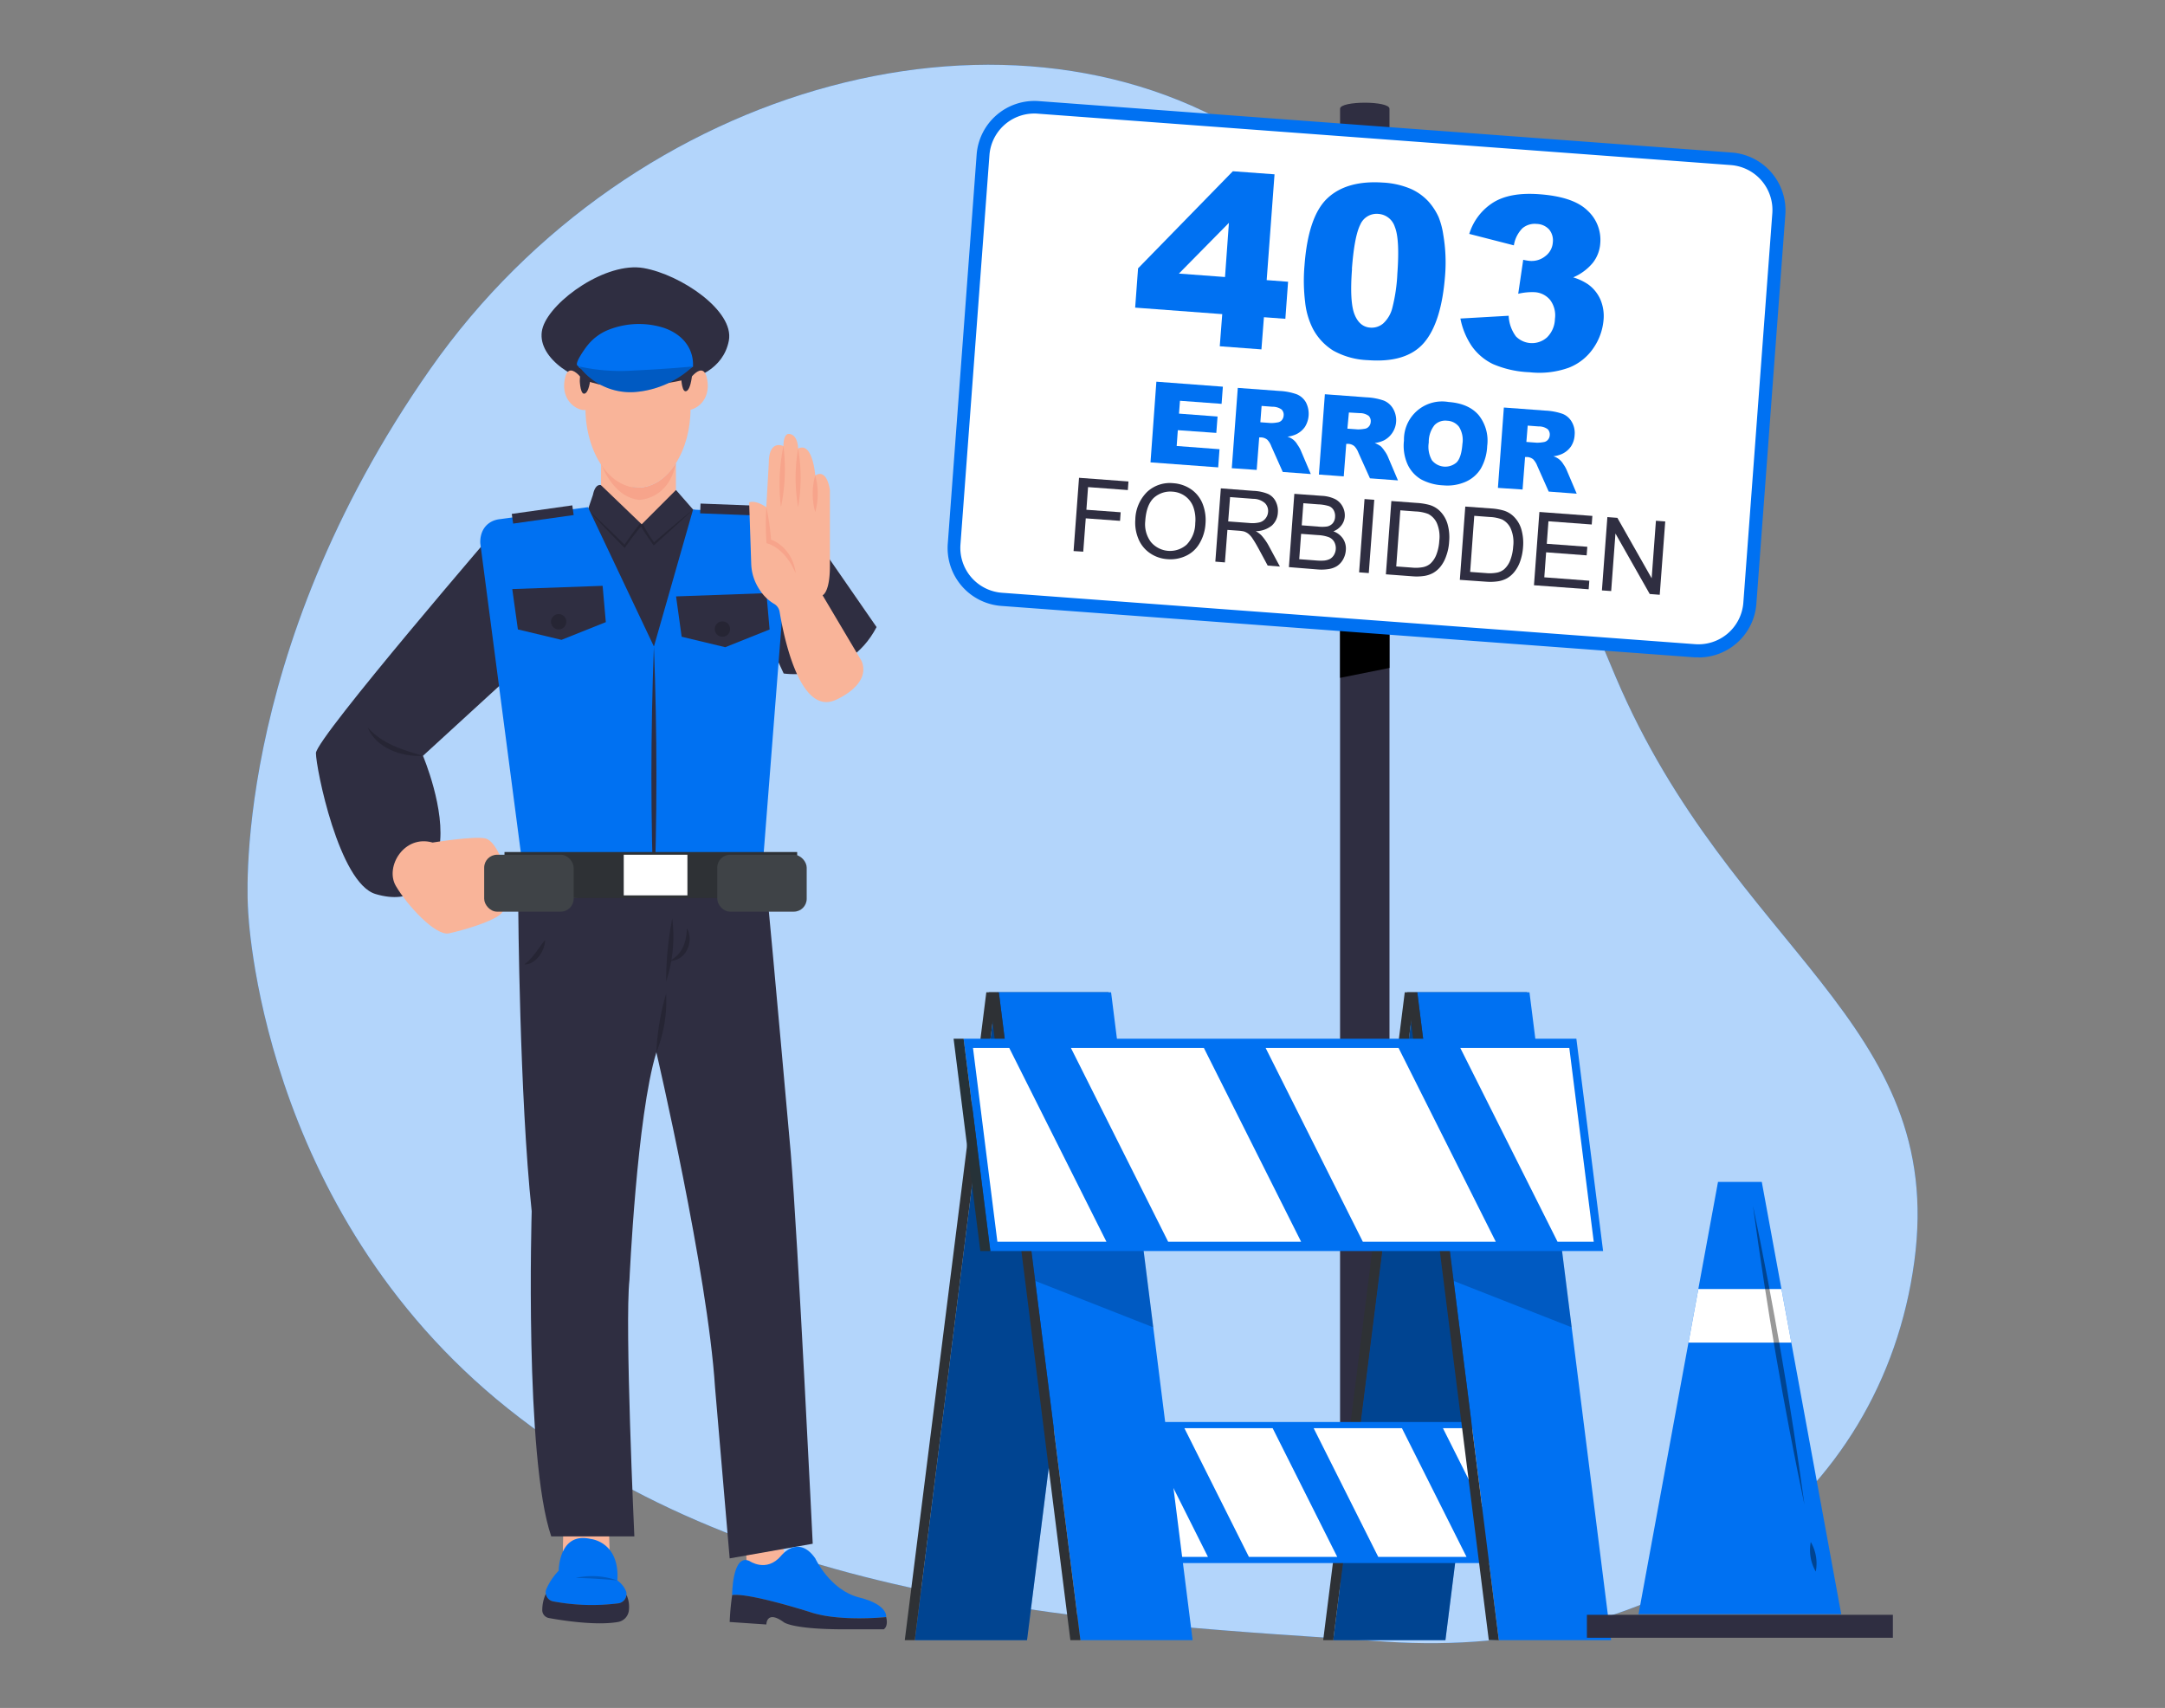  <!DOCTYPE svg PUBLIC "-//W3C//DTD SVG 1.1//EN" "http://www.w3.org/Graphics/SVG/1.1/DTD/svg11.dtd">
<svg xmlns="http://www.w3.org/2000/svg" width="865.76" height="682.89" viewBox="0 0 865.76 682.89">
<rect x="0" y="0" width="865.76" height="682.89" fill="#808080" stroke="none"/>
<defs>
<style xmlns="http://www.w3.org/1999/xhtml">*, ::after, ::before { box-sizing: border-box; }
img, svg { vertical-align: middle; }
</style>
<style xmlns="http://www.w3.org/1999/xhtml">*, body, html { -webkit-font-smoothing: antialiased; }
img, svg { max-width: 100%; }
</style>
</defs>
<path d="M99.19,363.42s3.86,119.85,103.92,199.75,238.71,85.61,351,93.21,198.46-56,211.4-152S692.69,380.13,646.15,270.79,603.82,125.5,505.36,58.26s-252.5-26-333.25,89.22S99.19,363.42,99.19,363.42Z" fill="#0071f2" data-primary="true"/>
<path d="M99.19,363.42s3.86,119.85,103.92,199.75,238.71,85.61,351,93.21,198.46-56,211.4-152S692.69,380.13,646.15,270.79,603.82,125.5,505.36,58.26s-252.5-26-333.25,89.22S99.19,363.42,99.19,363.42Z" fill="#fff" opacity="0.7" style="isolation:isolate"/>
<path d="M200.89,208.65s-74.55,86.5-74.55,92.46,9.21,52,23.84,56.35,22.76-3.24,25.47-18.41-6.51-36.85-6.51-36.85l32.24-29.53Z" fill="#2f2e41" data-secondary="true"/>
<path d="M169.22,302.2c-8.48.52-18.78-3-22.22-11.39,5.71,6.59,14.11,9.09,22.22,11.39Z" opacity="0.2"/>
<polygon points="298.42 621.67 298.64 626.04 306.46 627.99 315.25 630.92 313.3 619.19 298.42 621.67" fill="#f9b499"/>
<polygon points="225.08 620.22 225.32 608.44 243.41 608.93 243.9 623.1 225.08 620.22" fill="#f9b499"/>
<path d="M207.24,362.6s.49,75.76,5.38,121.7c0,0-2.93,98.73,7.82,130h33.23s-3.91-85-1.95-102.64c0,0,2.93-65.49,10.75-90.91,0,0,20.53,88,23.46,133.92l5.86,68.42L325,617.24s-5.87-121.21-8.8-156.4c0,0-7.4-82.95-9.28-102.15l-22-4.4-58.65,4.89Z" fill="#2f2e41" data-secondary="true"/>
<path d="M209.69,385.57c3.1-2.23,4.95-5.39,7.23-8.38,1.17-1.6,1.22-1.59.87.4a12,12,0,0,1-2.16,4.66c-1.39,1.79-3.55,3.49-5.94,3.32Z" opacity="0.2"/>
<path d="M266.38,397.3a55.26,55.26,0,0,1-3.91,23.46,98.14,98.14,0,0,1,3.91-23.46Z" opacity="0.2"/>
<path d="M268.82,367.21a57.44,57.44,0,0,1-2.44,25.21,133.2,133.2,0,0,1,2.44-25.21Z" opacity="0.2"/>
<path d="M274.69,371.12c2.57,4.5.5,11.14-4.61,12.72a10.17,10.17,0,0,1-2.09.41c.54-.49,1.13-.82,1.63-1.25,3.79-2.77,4.93-7.35,5.07-11.88Z" opacity="0.2"/>
<path d="M204.31,209.14l30.79-5.38,2-5.87c1-4.88,3.28-3.91,3.28-3.91l30,2,6.84,7.82,46.92,8.8,26.39,38.12c-11.73,22.48-37.14,18.57-37.14,18.57l-11.73-25.41-28.35,26.39-73.31-15.64" fill="#2f2e41" data-secondary="true"/>
<path d="M235.1,203.76q7.59,7.06,15,14.36l-.66.06c2-2.83,3.9-5.64,6.1-8.32.3-.29.55-.71,1-.79a.55.55,0,0,1,.56.46.28.28,0,0,0,0,.13,55.23,55.23,0,0,0,4.73,7.53l-.63-.07q7.86-6.8,15.92-13.36-7.74,7.29-15.71,14.32c-1.6-2.23-3.19-4.45-4.6-6.82a5,5,0,0,1-.7-1.63.45.45,0,0,0,.46.41.8.8,0,0,0,.15,0,107.31,107.31,0,0,0-6.91,9.07q-7.47-7.54-14.72-15.32Z" opacity="0.2"/>
<path d="M209.2,347.94l-17.11-130.5s-.8-6.42,4.87-9.08a9.76,9.76,0,0,1,3.15-.81l35-4.77,26.39,55.72,15.64-54.74s23.33,1,32.73,1.93a6.28,6.28,0,0,1,5.64,5.94L305,346" fill="#0071f2" data-primary="true"/>
<path d="M261.49,258.5q2,51.78,0,103.61-2-51.78,0-103.61Z" fill="#2f2e41" data-secondary="true"/>
<path d="M354.35,646.56s-18.57,2-30.3-1.95c0,0-24.44-7.82-31.28-6.84,0,0,0-16.62,6.84-13.69,0,0,6.85,4.89,12.71-2,0,0,6.84-8.8,13.69,1,0,0,5.86,12.71,17.59,15.64S354.35,646.56,354.35,646.56Z" fill="#0071f2" data-primary="true"/>
<path d="M353.38,651.45H337.74c-21.51,0-24.44-2.93-24.44-2.93-6.84-4.89-6.84,1-6.84,1l-14.67-1a101.49,101.49,0,0,1,1-10.75c6.84-1,31.28,6.84,31.28,6.84,11.73,3.91,30.3,1.95,30.3,1.95C355.33,650.47,353.38,651.45,353.38,651.45Z" fill="#2f2e41" data-secondary="true"/>
<path d="M250.51,637.68a3.75,3.75,0,0,1-3.23,3.41,83.64,83.64,0,0,1-26.09-.78,3.7,3.7,0,0,1-2.93-3,3.6,3.6,0,0,1,.16-1.8,24.49,24.49,0,0,1,5-7.49s0-15.64,12.71-12.71c0,0,11.73,1,10.75,16.62a9.71,9.71,0,0,1,3.53,4.5A3.77,3.77,0,0,1,250.51,637.68Z" fill="#0071f2" data-primary="true"/>
<path d="M246.83,631.9c-5.48-.53-11.1-.88-16.62-1a30.24,30.24,0,0,1,16.62,1Z" opacity="0.2"/>
<path d="M251.5,643.72a5.29,5.29,0,0,1-4.31,4.79c-8.77,1.56-22.5-.62-27.65-1.56a3.25,3.25,0,0,1-2.69-2.93,15.58,15.58,0,0,1,1.41-6.74,3.7,3.7,0,0,0,2.93,3,83.64,83.64,0,0,0,26.09.78,3.75,3.75,0,0,0,3.23-3.41A11.52,11.52,0,0,1,251.5,643.72Z" fill="#2f2e41" data-secondary="true"/>
<path d="M270.29,185.19v10.75l-13.68,13.68L240.34,194v-9.7h.33c3.77,5.41,8.86,10.69,14.47,10.69C261.09,195,266.48,191.21,270.29,185.19Z" fill="#f9b499"/>
<path d="M270.29,185.19c-2.93,14.66-14.66,14.66-14.66,14.66-10.75-1-15.29-14.59-15.29-14.59h.33c3.77,5.41,8.86,9.71,14.47,9.71C261.09,195,266.48,191.21,270.29,185.19Z" fill="#f7a48b"/>
<path d="M276.15,163.19c0,8.55-2.22,16.29-5.86,22-3.81,6-9.2,9.77-15.15,9.77-5.61,0-10.7-3.32-14.47-8.74-4-5.78-6.55-14-6.55-23,0-17.54,9.42-31.76,21-31.76S276.15,145.65,276.15,163.19Z" fill="#f9b499"/>
<path d="M277.3,151s11.91-2.9,14.16-14.82-19.22-26.4-34.1-29-36.7,12.88-40.24,23.51,10.29,21.24,25.1,23.5S277.3,151,277.3,151Z" fill="#2f2e41" data-secondary="true"/>
<path d="M233.87,153s-6.44-10-8.05-1.3,5.15,12.55,8.05,12.23S233.87,153,233.87,153Z" fill="#f9b499"/>
<path d="M274.75,153s6.45-10,8.05-1.3-5.06,12.55-8.05,12.23S274.75,153,274.75,153Z" fill="#f9b499"/>
<path d="M231.85,152.35s.23,6.48,2.39,4.79,2.87-12.68,1-14.12S231.85,149,231.85,152.35Z" fill="#2f2e41" data-secondary="true"/>
<path d="M272.43,151.38s.25,6.47,2.39,4.79,2.89-12.69,1-14.12S272.43,148,272.43,151.38Z" fill="#2f2e41" data-secondary="true"/>
<path d="M230.87,146.11s.72.59.71.88c3.12,1.69,10.29,4.79,21.93,5.41a44.75,44.75,0,0,0,23.62-5.78v-1.39c-.28-7.54-5.89-12.57-12.82-14.49a33,33,0,0,0-20.65,1,20.26,20.26,0,0,0-8.56,6.16C234.24,138.87,229.69,145.17,230.87,146.11Z" fill="#0071f2" data-primary="true"/>
<path d="M231.61,146.53a76.59,76.59,0,0,0,21.93,1.61c13.86-.65,23.49-1.61,23.49-1.61a38.18,38.18,0,0,1-23.28,10.23A25.54,25.54,0,0,1,231.61,146.53Z" fill="#0071f2" data-primary="true"/>
<path d="M231.61,146.53a76.59,76.59,0,0,0,21.93,1.61c13.86-.65,23.49-1.61,23.49-1.61a38.18,38.18,0,0,1-23.28,10.23A25.54,25.54,0,0,1,231.61,146.53Z" opacity="0.2"/>
<polygon points="204.85 235.53 207.1 251.66 224.53 255.84 242.26 248.75 240.98 234.23 204.85 235.53" fill="#2f2e41" data-secondary="true"/>
<circle cx="223.4" cy="248.59" r="3.07" opacity="0.2"/>
<polygon points="270.35 238.46 272.59 254.59 290.02 258.77 307.75 251.69 306.47 237.16 270.35 238.46" fill="#2f2e41" data-secondary="true"/>
<circle cx="288.89" cy="251.52" r="3.07" opacity="0.2"/>
<path d="M173,336.88s16.8-2.72,21.14-1.64,7.58,11.39,7.58,11.39,1.63,15.18-1.1,18.42-15.71,7-21.11,8.13-16.82-11.37-21.24-19S161.63,333.62,173,336.88Z" fill="#f9b499"/>
<rect x="201.74" y="340.67" width="117.04" height="18.42" fill="#2e3135"/>
<rect x="193.62" y="341.75" width="35.77" height="22.76" rx="5.15" fill="#3f4347"/>
<rect x="286.82" y="341.75" width="35.77" height="22.76" rx="5.15" fill="#3f4347"/>
<rect x="249.43" y="341.75" width="25.46" height="16.25" fill="#fff"/>
<rect x="204.8" y="203.76" width="24.44" height="3.91" transform="translate(-26.6 32.32) rotate(-8.03)" fill="#2f2e41" data-secondary="true"/>
<rect x="280.06" y="201.8" width="24.44" height="3.91" transform="translate(8.03 -11.06) rotate(2.2)" fill="#2f2e41" data-secondary="true"/>
<path d="M309.33,241.31a4.58,4.58,0,0,1,2.43,3.29c1.56,9.47,7.89,41.24,22.07,35.4,0,0,14.66-5.86,10.75-15.64L328.94,238s2.93-1,2.93-11.73v-30.3s-1-8.8-5.86-5.87c0,0-1-13.68-6.85-10.75,0,0,0-5.86-3.91-5.86,0,0-1.95,0-1.95,4.88,0,0-5.87-2.93-5.87,6.85l-1,17.59s-3.91-2.93-6.85-1.95l.82,24.5a19.6,19.6,0,0,0,3.36,10.43A17.57,17.57,0,0,0,309.33,241.31Z" fill="#f9b499"/>
<path d="M306.46,202.78a102.41,102.41,0,0,1,1.93,13.62l-.72-.86a12.49,12.49,0,0,1,4.15,2.15,16.18,16.18,0,0,1,5.32,7.2,19.13,19.13,0,0,1,1.05,4.28l-.95-1.95c-2.21-4.43-5.86-8.65-10.72-10.05a103.15,103.15,0,0,1-.06-14.39Z" fill="#f7a48b"/>
<path d="M313.3,178.34a74.85,74.85,0,0,1-1,24.44,74.86,74.86,0,0,1,1-24.44Z" fill="#f7a48b"/>
<path d="M319.16,179.32a68.2,68.2,0,0,1,0,23.46,68.7,68.7,0,0,1,0-23.46Z" fill="#f7a48b"/>
<path d="M326,190.07a27.37,27.37,0,0,1,0,14.67,27.17,27.17,0,0,1,0-14.67Z" fill="#f7a48b"/>
<path d="M555.64,638.85H535.88V43.47c0-3.21,19.76-3.21,19.76,0Z" fill="#2f2e41" data-secondary="true"/>
<polygon points="555.64 267.06 535.88 271.03 535.88 243.7 555.64 243.7 555.64 267.06"/>
<rect x="447.82" y="-8.07" width="197.25" height="319.14" rx="20.56" transform="translate(354.87 685.21) rotate(-85.75)" fill="#fff"/>
<path d="M679.29,262.82h-1.72L400.32,242.26A23.2,23.2,0,0,1,379,217.48L390.55,61.79a23.2,23.2,0,0,1,24.78-21.37L692.58,61a23.21,23.21,0,0,1,21.36,24.78L702.35,241.45a23.18,23.18,0,0,1-23.05,21.42ZM413.58,45.39a18,18,0,0,0-17.92,16.72l-11.59,155.7A18,18,0,0,0,400.61,237l277.25,20.56A18,18,0,0,0,697.14,241L708.73,85.28A18,18,0,0,0,692.12,66L414.87,45.44C414.49,45.4,414,45.39,413.58,45.39Z" fill="#0071f2" data-primary="true"/>
<path d="M488.76,125.6,453.94,123l1.16-15.71L493,68.47l16.67,1.23L506.53,112l8.56.65L514,127.47l-8.57-.64-1,12.87-16.66-1.25Zm1.11-14.84,1.56-21.66-20,20.29Z" fill="#0071f2" data-primary="true"/>
<path d="M521.66,106.1q1.47-19.63,9.18-26.85T553,73a32.8,32.8,0,0,1,11.29,2.57,21.63,21.63,0,0,1,6.94,5,24.77,24.77,0,0,1,4,6.1,31.21,31.21,0,0,1,1.92,7.18,65.5,65.5,0,0,1,.73,16.19q-1.41,18.75-8.38,26.94T547,144a30.67,30.67,0,0,1-13.83-3.81,22.81,22.81,0,0,1-8.17-8.77,30.59,30.59,0,0,1-3.1-10.69A70.53,70.53,0,0,1,521.66,106.1Zm19,1.44q-1,13.15,1,18.15c1.3,3.3,3.43,5.14,6.38,5.31a7.1,7.1,0,0,0,5.14-1.72,12.6,12.6,0,0,0,3.61-6.22,67.46,67.46,0,0,0,2-13.71q1-13.69-1-18.59a7.44,7.44,0,0,0-6.61-5.24,7.12,7.12,0,0,0-7.22,4.3Q541.58,94.55,540.61,107.54Z" fill="#0071f2" data-primary="true"/>
<path d="M605.38,98.1l-17.84-4.58a22.69,22.69,0,0,1,9.65-12.59q6.75-4.16,18.49-3.26,13.47,1,19.11,6.48a15.85,15.85,0,0,1,5.14,13.07,14.15,14.15,0,0,1-3,7.89,20.66,20.66,0,0,1-7.83,5.79,21.9,21.9,0,0,1,5.92,2.76,14.86,14.86,0,0,1,4.92,6,16.83,16.83,0,0,1,1.29,8.38,23.21,23.21,0,0,1-4.1,11.22A21.15,21.15,0,0,1,627.4,147a34.9,34.9,0,0,1-15.76,1.83A40.92,40.92,0,0,1,597,145.56a22.19,22.19,0,0,1-8.43-7.13A29.9,29.9,0,0,1,584,127.36l19.3-1.11a14.87,14.87,0,0,0,2.91,8.26,9,9,0,0,0,12.47.34,10.69,10.69,0,0,0,3.12-7.33,10.24,10.24,0,0,0-1.92-7.59,8.68,8.68,0,0,0-6.49-3.12,24,24,0,0,0-6.27.65l2-13.59a18.76,18.76,0,0,0,2.47.43,8.73,8.73,0,0,0,6.44-1.94,7.46,7.46,0,0,0,2.93-5.48,6.83,6.83,0,0,0-1.49-5.14,7,7,0,0,0-5-2.21,7.64,7.64,0,0,0-5.64,1.71A12.42,12.42,0,0,0,605.38,98.1Z" fill="#0071f2" data-primary="true"/>
<path d="M462.42,152.61l26.59,2-.51,6.86-16.64-1.23-.39,5.14,15.42,1.16-.5,6.55L471,172l-.46,6.32,17.13,1.29-.53,7.26-27.07-2Z" fill="#0071f2" data-primary="true"/>
<path d="M492.58,187.2l2.4-32.11,16.53,1.22a24.09,24.09,0,0,1,7,1.32,7.5,7.5,0,0,1,3.7,3.22,9.94,9.94,0,0,1-.38,9.83,9.05,9.05,0,0,1-3.43,2.92,12,12,0,0,1-3.58,1,6.67,6.67,0,0,1,4,3.18,13.07,13.07,0,0,1,1.25,2.1l4.11,9.66-11.22-.84-4.58-10.28a7.36,7.36,0,0,0-1.61-2.61,4.17,4.17,0,0,0-2.36-.92h-.87l-1,13ZM504,168.83l4.18.31a13.23,13.23,0,0,0,2.66-.24,2.68,2.68,0,0,0,1.71-.87,3.12,3.12,0,0,0,.76-1.84,2.93,2.93,0,0,0-.81-2.45,6,6,0,0,0-3.63-1.11l-4.37-.33Z" fill="#0071f2" data-primary="true"/>
<path d="M527.41,189.74l2.39-32.11,16.55,1.23a24.33,24.33,0,0,1,7,1.3,7.58,7.58,0,0,1,3.71,3.22,9.11,9.11,0,0,1-3.25,12.48,4.82,4.82,0,0,1-.5.27,11.73,11.73,0,0,1-3.58,1,10.3,10.3,0,0,1,2.5,1.37,12.13,12.13,0,0,1,1.46,1.82,11.24,11.24,0,0,1,1.23,2.09l4.11,9.67-11.2-.83L543.21,181a7.47,7.47,0,0,0-1.61-2.6,4.08,4.08,0,0,0-2.38-.93h-.87l-1,13Zm11.4-18.35,4.18.3a14.87,14.87,0,0,0,2.66-.24,2.57,2.57,0,0,0,1.71-.89,2.93,2.93,0,0,0,.77-1.81,3,3,0,0,0-.8-2.47,6,6,0,0,0-3.65-1.1l-4.27-.25Z" fill="#0071f2" data-primary="true"/>
<path d="M561.43,176.15a15.25,15.25,0,0,1,14.85-15.64,15.52,15.52,0,0,1,3,.22q8,.59,12,5.22a16.33,16.33,0,0,1,3.43,12.39,19.64,19.64,0,0,1-2.59,9.09,13.54,13.54,0,0,1-5.89,5.14,18.16,18.16,0,0,1-9.08,1.49,20.59,20.59,0,0,1-8.88-2.4,13.56,13.56,0,0,1-5.36-5.91A18.18,18.18,0,0,1,561.43,176.15Zm9.92.77a10.88,10.88,0,0,0,1.28,7.13,6.86,6.86,0,0,0,9.65,1l.22-.19q1.9-1.95,2.3-7.33a10,10,0,0,0-1.34-6.86,6.29,6.29,0,0,0-4.79-2.45,6,6,0,0,0-5,1.72A10.76,10.76,0,0,0,571.35,176.92Z" fill="#0071f2" data-primary="true"/>
<path d="M599,195.07l2.38-32.13,16.54,1.23a24.42,24.42,0,0,1,7,1.32,7.38,7.38,0,0,1,3.63,3.21,8.86,8.86,0,0,1,1.12,5.31,9.07,9.07,0,0,1-1.49,4.54,8.89,8.89,0,0,1-3.43,2.89,11.77,11.77,0,0,1-3.58,1,6.9,6.9,0,0,1,4,3.17,12.36,12.36,0,0,1,1.23,2.11l4.11,9.67-11.2-.84-4.58-10.29a7.71,7.71,0,0,0-1.61-2.6,4.24,4.24,0,0,0-2.38-.93h-.88l-1,13Zm11.38-18.37,4.18.31a14.9,14.9,0,0,0,2.67-.24,2.66,2.66,0,0,0,1.72-.89,2.93,2.93,0,0,0,.77-1.82,3,3,0,0,0-.81-2.45,5.88,5.88,0,0,0-3.65-1.11l-4.35-.33Z" fill="#0071f2" data-primary="true"/>
<path d="M429.31,220.34l2.18-29.3,19.77,1.47-.25,3.43-15.91-1.18-.66,9.06,13.7,1-.25,3.43-13.71-1-1,13.32Z" fill="#2f2e41" data-secondary="true"/>
<path d="M454,207.77a16,16,0,0,1,4.77-11.14,13.33,13.33,0,0,1,10.42-3.43,14.24,14.24,0,0,1,7.18,2.48,12.74,12.74,0,0,1,4.55,5.78,17.74,17.74,0,0,1,1.14,8,17.44,17.44,0,0,1-2.4,7.83,12.22,12.22,0,0,1-5.5,5,14.5,14.5,0,0,1-7.25,1.29,13.92,13.92,0,0,1-7.25-2.55,12.8,12.8,0,0,1-4.52-5.83A16.62,16.62,0,0,1,454,207.77Zm4,.36a11.8,11.8,0,0,0,2.22,8.56,10,10,0,0,0,14,1.33l.33-.28a12.49,12.49,0,0,0,3.42-8.57,15,15,0,0,0-.73-6.34,9.42,9.42,0,0,0-3.22-4.39,9.68,9.68,0,0,0-5.14-1.86,9.88,9.88,0,0,0-7.3,2.31c-2.06,1.82-3.28,4.9-3.6,9.3Z" fill="#2f2e41" data-secondary="true"/>
<path d="M486,224.56l2.2-29.3,13,1a17.05,17.05,0,0,1,5.89,1.24,6.5,6.5,0,0,1,3.05,3A8.36,8.36,0,0,1,511,205a7.45,7.45,0,0,1-2.41,5.14,10.36,10.36,0,0,1-6.43,2.24,10.47,10.47,0,0,1,2.23,1.63,21.59,21.59,0,0,1,2.93,4.15l4.5,8.36-4.88-.38-3.43-6.37c-1-1.85-1.83-3.26-2.5-4.25a8.51,8.51,0,0,0-1.81-2.11,6.17,6.17,0,0,0-1.72-.91,14,14,0,0,0-2.14-.31l-4.51-.32-1,13Zm5.14-16.08,8.33.62a12.34,12.34,0,0,0,4.2-.24,4.46,4.46,0,0,0,2.42-1.59,4.72,4.72,0,0,0,1-2.57,4.4,4.4,0,0,0-1.25-3.53,7.1,7.1,0,0,0-4.68-1.72l-9.27-.7Z" fill="#2f2e41" data-secondary="true"/>
<path d="M515.42,226.75l2.17-29.3,11,.8a13.62,13.62,0,0,1,5.31,1.31,7,7,0,0,1,3,3,7.37,7.37,0,0,1,.86,4,6.51,6.51,0,0,1-1.29,3.43,7.3,7.3,0,0,1-3.27,2.45,7.74,7.74,0,0,1,3.89,3,7.19,7.19,0,0,1,1.09,4.54,8.63,8.63,0,0,1-1.14,3.77,7.58,7.58,0,0,1-2.37,2.57,8.85,8.85,0,0,1-3.31,1.2,19,19,0,0,1-4.76.14Zm4.13-3.17,7.3.55a19.53,19.53,0,0,0,2.65,0,6.79,6.79,0,0,0,2.3-.63,4.4,4.4,0,0,0,1.59-1.53,5.32,5.32,0,0,0,.14-5.33,4.38,4.38,0,0,0-2.21-1.88,14.67,14.67,0,0,0-4.25-.81l-6.77-.5Zm1-13.54,6.34.48a14.47,14.47,0,0,0,3.72,0,4,4,0,0,0,2.33-1.3,4.17,4.17,0,0,0,.94-2.5,4.76,4.76,0,0,0-.5-2.62,3.67,3.67,0,0,0-1.9-1.72,16.55,16.55,0,0,0-4.42-.73l-5.86-.45Z" fill="#2f2e41" data-secondary="true"/>
<path d="M543.49,228.84l2.17-29.3,3.89.29-2.19,29.3Z" fill="#2f2e41" data-secondary="true"/>
<path d="M554.2,229.63l2.19-29.3,10.09.75a24.8,24.8,0,0,1,5.14.81,9.88,9.88,0,0,1,4.15,2.41,12.06,12.06,0,0,1,3.1,5.28,19.24,19.24,0,0,1,.62,7,19.88,19.88,0,0,1-1.22,5.86A13.82,13.82,0,0,1,576,226.6a10.52,10.52,0,0,1-2.86,2.46,10.84,10.84,0,0,1-3.62,1.22,20.32,20.32,0,0,1-4.74.14Zm4.14-3.15,6.26.46a15.37,15.37,0,0,0,4.59-.21,6.59,6.59,0,0,0,2.74-1.32,9.37,9.37,0,0,0,2.42-3.56,18.15,18.15,0,0,0,1.2-5.59,13.72,13.72,0,0,0-1-7.18,7.66,7.66,0,0,0-3.42-3.58,15.66,15.66,0,0,0-5-1l-6.15-.46Z" fill="#2f2e41" data-secondary="true"/>
<path d="M583.77,231.84l2.18-29.3,10.09.74a23.55,23.55,0,0,1,5.14.82,9.75,9.75,0,0,1,4.13,2.41,11.81,11.81,0,0,1,3.1,5.26,19.75,19.75,0,0,1,.64,7,21.4,21.4,0,0,1-1.22,5.86,14.06,14.06,0,0,1-2.33,4.13,10.66,10.66,0,0,1-2.86,2.45,10.94,10.94,0,0,1-3.6,1.21,21,21,0,0,1-4.75.16Zm4.13-3.17,6.26.46a15.7,15.7,0,0,0,4.59-.2,6.59,6.59,0,0,0,2.74-1.32,9.33,9.33,0,0,0,2.42-3.55,18.44,18.44,0,0,0,1.2-5.59,13.67,13.67,0,0,0-1-7.17,7.54,7.54,0,0,0-3.42-3.59,15.25,15.25,0,0,0-5-1l-6.15-.47Z" fill="#2f2e41" data-secondary="true"/>
<path d="M613.42,234l2.17-29.3,21.18,1.58-.25,3.43-17.31-1.29-.67,9,16.21,1.2-.26,3.43-16.21-1.22-.73,10,18,1.36-.26,3.42Z" fill="#2f2e41" data-secondary="true"/>
<path d="M640.59,236.06l2.18-29.31,4,.3,13.71,24.16,1.71-23,3.72.28-2.2,29.32-4-.31L646,213.32l-1.71,23Z" fill="#2f2e41" data-secondary="true"/>
<polygon points="410.69 655.79 365.82 655.79 398.43 396.74 443.31 396.74 410.69 655.79" fill="#0071f2" data-primary="true"/>
<polygon points="410.69 655.79 365.82 655.79 398.43 396.74 443.31 396.74 410.69 655.79" opacity="0.4" style="isolation:isolate"/>
<polygon points="361.81 655.79 365.82 655.79 398.43 396.74 394.42 396.74 361.81 655.79" fill="#2e3135"/>
<polygon points="578.01 655.79 533.15 655.79 565.76 396.74 610.64 396.74 578.01 655.79" fill="#0071f2" data-primary="true"/>
<polygon points="578.01 655.79 533.15 655.79 565.76 396.74 610.64 396.74 578.01 655.79" opacity="0.4" style="isolation:isolate"/>
<polygon points="529.13 655.79 533.15 655.79 565.76 396.74 561.75 396.74 529.13 655.79" fill="#2e3135"/>
<polygon points="452.22 624.97 614.94 624.97 607.85 568.57 445.13 568.57 452.22 624.97" fill="#0071f2" data-primary="true"/>
<polygon points="452.22 624.97 449.57 624.97 442.45 568.57 445.13 568.57 452.22 624.97" fill="#263238"/>
<polygon points="605.98 571.04 612.46 622.5 602.85 622.5 577.02 571.04 605.98 571.04" fill="#fff"/>
<polygon points="560.62 571.04 586.45 622.5 551.15 622.5 525.32 571.04 560.62 571.04" fill="#fff"/>
<polygon points="508.92 571.04 534.75 622.5 499.43 622.5 473.63 571.04 508.92 571.04" fill="#fff"/>
<polygon points="457.24 571.04 483.05 622.5 454.09 622.5 447.61 571.04 457.24 571.04" fill="#fff"/>
<polygon points="599.37 655.79 644.25 655.79 611.62 396.74 566.76 396.74 599.37 655.79" fill="#0071f2" data-primary="true"/>
<polygon points="581.29 512.15 628.5 530.7 614.94 423.13 570.06 423.13 581.29 512.15" opacity="0.2" style="isolation:isolate"/>
<polygon points="599.37 655.79 595.36 655.79 562.75 396.74 566.76 396.74 599.37 655.79" fill="#2e3135"/>
<polygon points="432.04 655.79 476.92 655.79 444.31 396.74 399.43 396.74 432.04 655.79" fill="#0071f2" data-primary="true"/>
<polygon points="413.96 512.15 461.17 530.7 447.61 423.13 402.75 423.13 413.96 512.15" opacity="0.2" style="isolation:isolate"/>
<polygon points="432.04 655.79 428.03 655.79 395.42 396.74 399.43 396.74 432.04 655.79" fill="#2e3135"/>
<polygon points="396.03 500.2 641.06 500.2 630.37 415.3 385.34 415.3 396.03 500.2" fill="#0071f2" data-primary="true"/>
<polygon points="396.03 500.2 392.02 500.2 381.33 415.3 385.34 415.3 396.03 500.2" fill="#263238"/>
<polygon points="627.55 419 637.32 496.48 622.84 496.48 583.96 419 627.55 419" fill="#fff"/>
<polygon points="559.27 419 598.15 496.48 544.98 496.48 506.11 419 559.27 419" fill="#fff"/>
<polygon points="481.42 419 520.3 496.48 467.13 496.48 428.25 419 481.42 419" fill="#fff"/>
<polygon points="403.59 419 442.45 496.48 398.84 496.48 389.09 419 403.59 419" fill="#fff"/>
<rect x="634.59" y="645.65" width="122.35" height="9.18" fill="#2f2e41" data-secondary="true"/>
<polygon points="736.29 645.39 655.24 645.39 687.01 472.57 704.52 472.57 736.29 645.39" fill="#0071f2" data-primary="true"/>
<polygon points="675.21 536.81 716.34 536.81 712.39 515.4 679.14 515.4 675.21 536.81" fill="#fff"/>
<path d="M724.11,616.54a17.13,17.13,0,0,1,2,11.82,17.18,17.18,0,0,1-2-11.82Z" opacity="0.4" style="isolation:isolate"/>
<path d="M701,482.12q12.4,59.4,20.59,119.56Q709.13,542.3,701,482.12Z" opacity="0.4" style="isolation:isolate"/>
</svg>